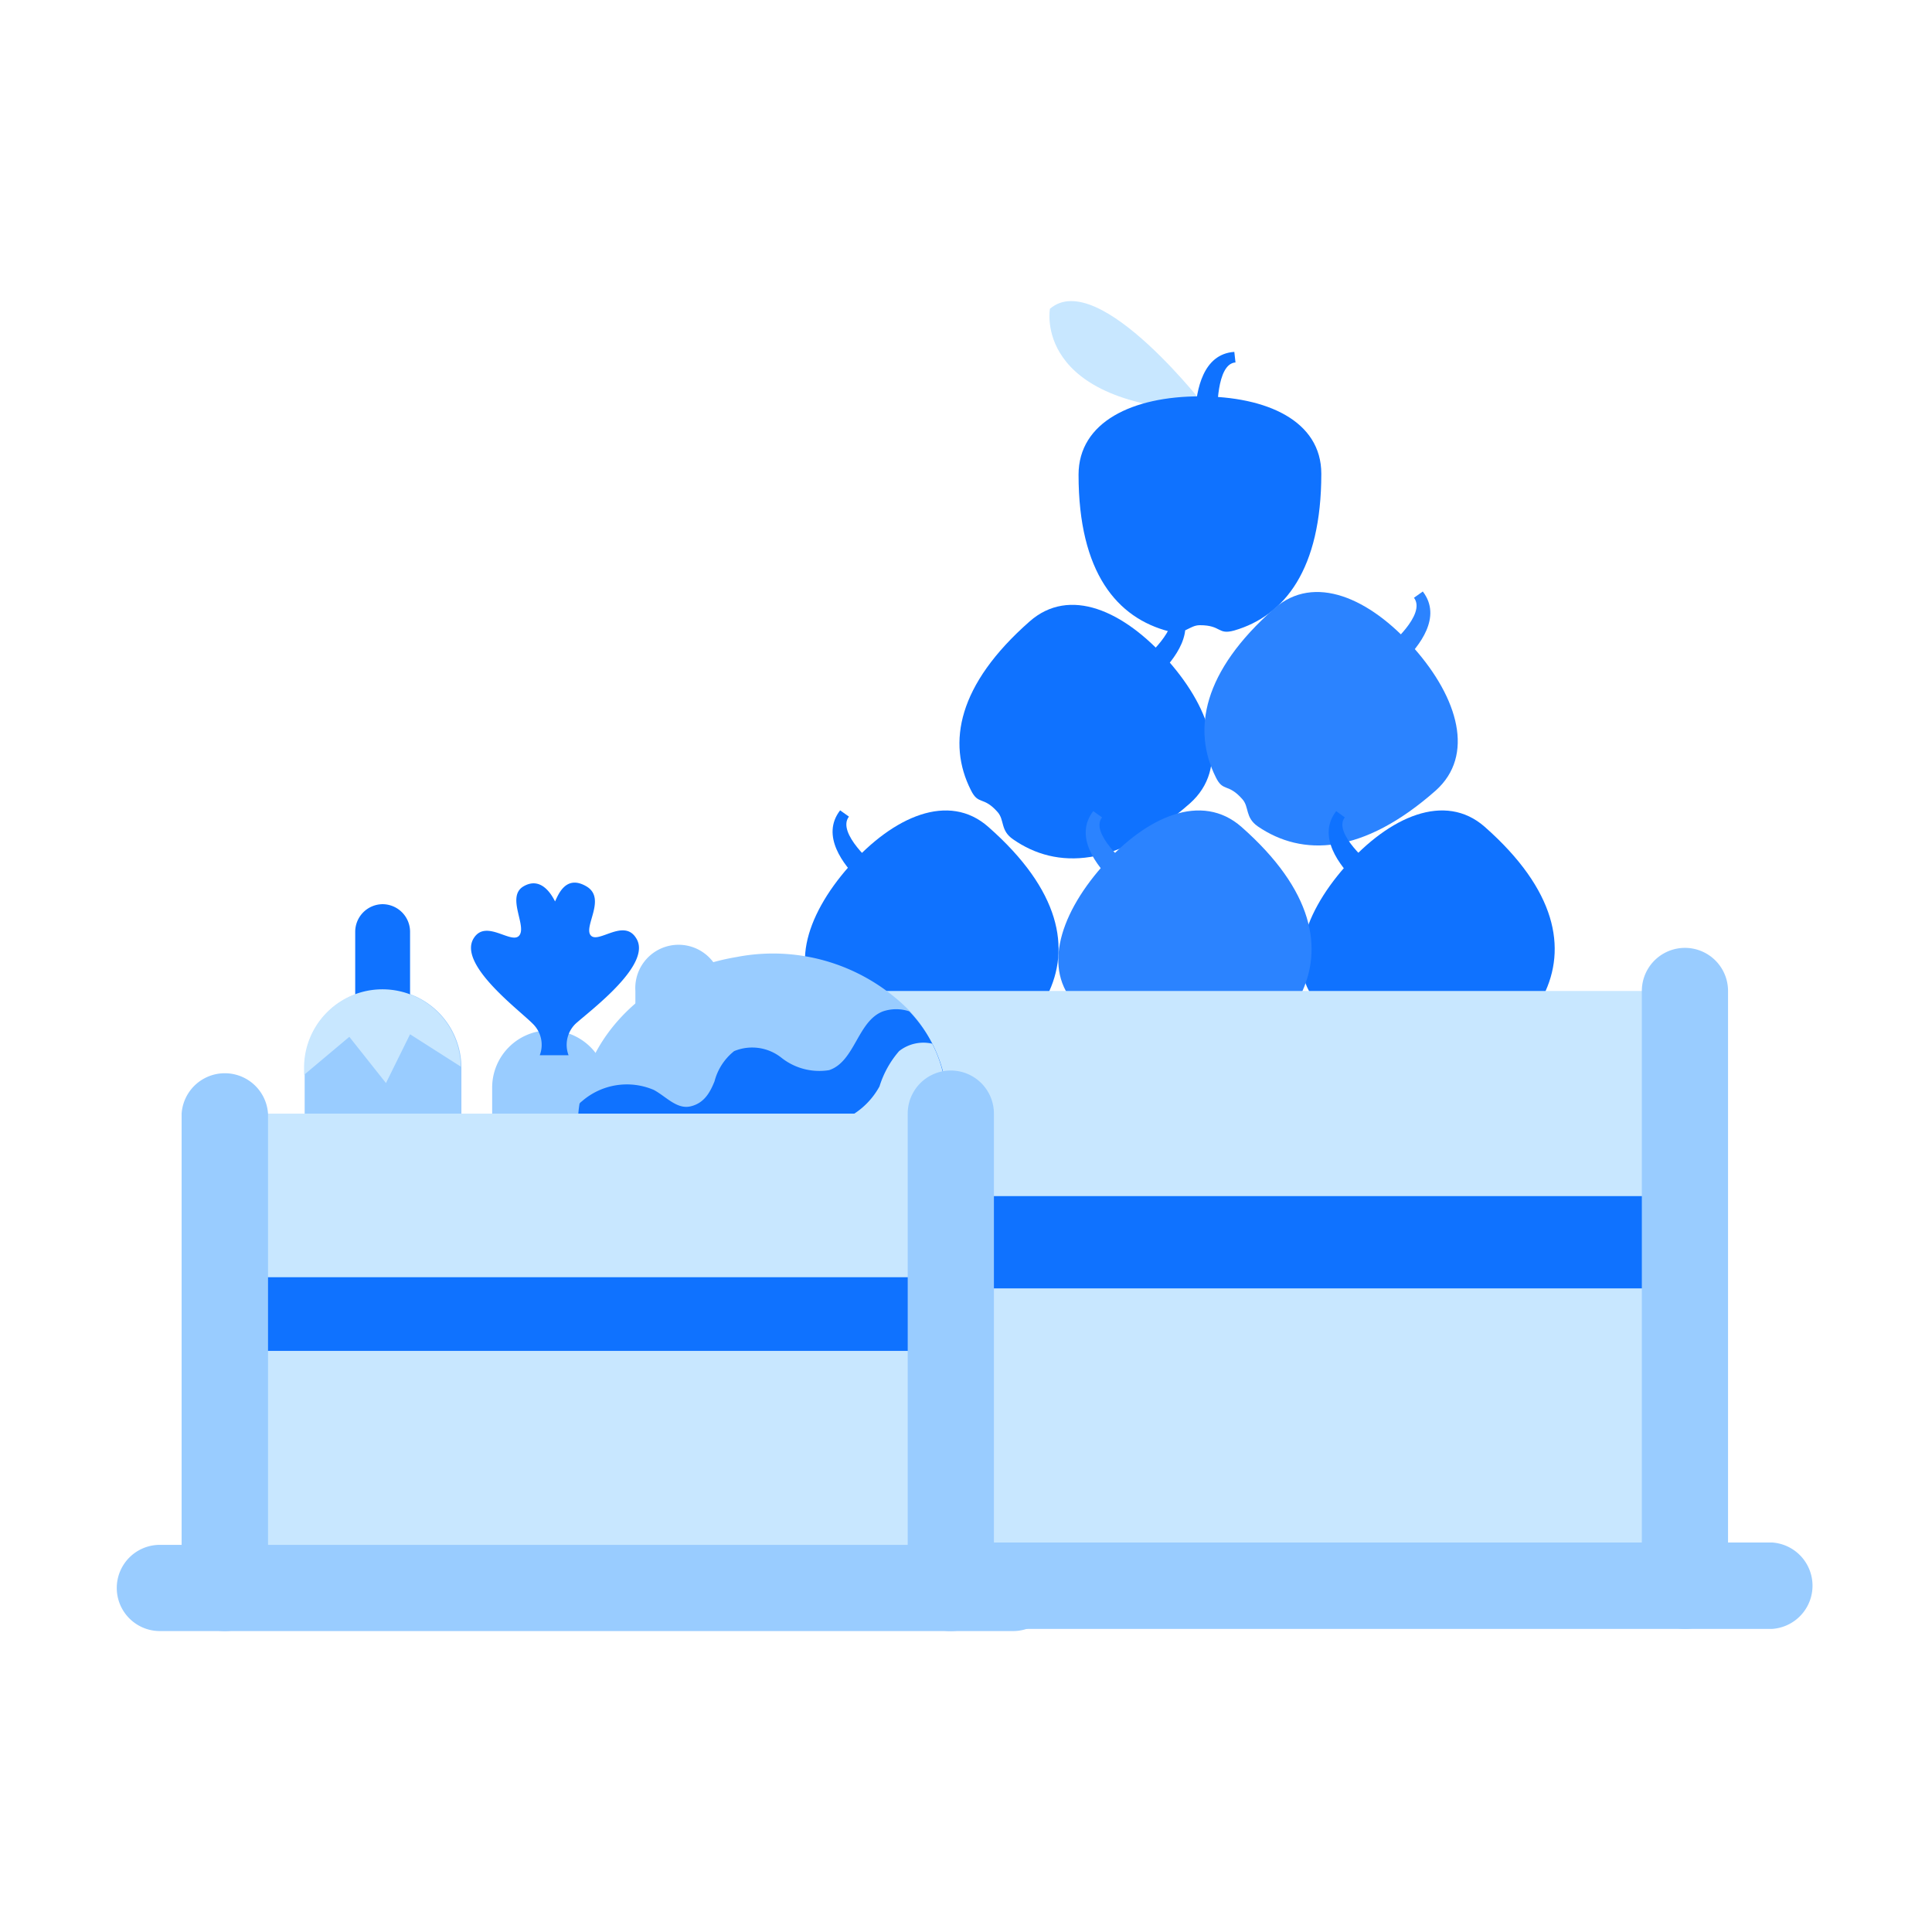 <svg xmlns="http://www.w3.org/2000/svg" viewBox="0 0 98.61 98.61"><defs><style>.a{fill:none;}.b{fill:#9cf;}.c{fill:#0f72ff;}.d{fill:#c8e7ff;}.e{fill:#2b83ff;}</style></defs><title>14</title><rect class="a" width="98.61" height="98.61"/><path class="b" d="M23.55,54.46v3.72h-8V54.53a4,4,0,0,1,8-.07Z"/><path class="b" d="M28.05,52.59a2.92,2.92,0,0,0-2.93,2.92v2.67H31V55.47A2.93,2.93,0,0,0,28.05,52.59Z"/><path class="c" d="M19.53,46.15a1.41,1.41,0,0,0-1.4,1.41v4.67h2.8V47.56A1.41,1.41,0,0,0,19.53,46.15Z"/><path class="d" d="M23.55,54.46l-2.62-1.67L19.7,55.28l-1.87-2.36-2.31,1.94v-.33a4,4,0,0,1,8-.07Z"/><path class="c" d="M32.46,47.87c-.63-1-1.93.32-2.31-.13s.82-1.89-.22-2.5-1.43.41-1.6.77c-.18-.36-.72-1.29-1.61-.77s.17,2-.21,2.5-1.69-.84-2.32.13c-.87,1.32,2.3,3.67,3,4.38a1.5,1.5,0,0,1,.36,1.61h1.47a1.5,1.5,0,0,1,.36-1.61C30.17,51.54,33.34,49.19,32.46,47.87Z"/><path class="d" d="M61.72,21s-5.63-7.39-8.13-5.24C53.59,15.75,52.66,20.67,61.72,21Z"/><path class="c" d="M67.44,24.18c0,4.88-1.87,7.25-4.44,8-.86.24-.64-.27-1.76-.27-.54,0-.78.52-1.56.32-2.66-.68-4.63-3-4.63-8,0-2.7,2.77-4,6.19-4S67.44,21.48,67.44,24.18Z"/><path class="c" d="M62.13,21.13,61,21.07c.07-1.16.39-3,2-3.11l.06.54C62.07,18.56,62.13,21.11,62.13,21.13Z"/><path class="c" d="M52.55,31.72c-3.67,3.23-4.21,6.2-3,8.6.39.8.63.29,1.37,1.13.36.41.13.94.79,1.39C53.93,44.39,57,44.3,60.74,41c2-1.79,1.15-4.71-1.12-7.28S54.58,29.93,52.55,31.72Z"/><path class="c" d="M58.35,33.69l.77.78c.83-.82,2-2.29,1-3.6l-.45.32C60.32,32,58.36,33.67,58.35,33.69Z"/><path class="e" d="M65.05,31.05c-3.67,3.23-4.2,6.2-3,8.61.38.79.62.29,1.36,1.13.36.4.13.93.79,1.39,2.27,1.55,5.35,1.46,9.08-1.83,2-1.79,1.15-4.71-1.11-7.27S67.08,29.27,65.05,31.05Z"/><path class="e" d="M70.85,33l.77.78c.83-.81,2-2.29,1-3.59l-.45.32C72.82,31.37,70.86,33,70.85,33Z"/><path class="c" d="M75.78,42.2c3.66,3.23,4.2,6.2,3,8.61-.39.8-.62.29-1.37,1.13-.35.41-.13.93-.79,1.39-2.27,1.55-5.34,1.46-9.07-1.83-2-1.78-1.15-4.71,1.11-7.27S73.75,40.42,75.78,42.2Z"/><path class="c" d="M70,44.17,69.2,45c-.82-.82-2-2.3-1-3.6l.44.32C68,42.52,70,44.16,70,44.17Z"/><path class="e" d="M63.37,42.21c3.66,3.23,4.2,6.2,3,8.6-.38.8-.62.29-1.36,1.13-.36.41-.13.94-.79,1.39-2.27,1.55-5.35,1.46-9.08-1.83-2-1.78-1.15-4.7,1.11-7.27S61.34,40.42,63.37,42.21Z"/><path class="e" d="M57.57,44.18,56.8,45c-.83-.82-2-2.3-1-3.6l.45.32C55.6,42.52,57.56,44.16,57.57,44.18Z"/><path class="c" d="M50.45,42.21c3.67,3.23,4.21,6.2,3,8.6-.39.8-.63.29-1.37,1.13-.36.41-.13.94-.79,1.39-2.27,1.55-5.34,1.46-9.08-1.83-2-1.78-1.15-4.7,1.12-7.27S48.43,40.42,50.45,42.21Z"/><path class="c" d="M44.66,44.18l-.78.78c-.83-.82-2-2.3-1-3.6l.45.32C42.68,42.52,44.64,44.16,44.66,44.18Z"/><rect class="d" x="34.64" y="50.58" width="50.51" height="13.48"/><rect class="c" x="34.64" y="61.05" width="50.51" height="13.48"/><rect class="d" x="34.64" y="65.76" width="50.51" height="13.48"/><path class="b" d="M86,83.14a2.21,2.21,0,0,1-2.2-2.2V50.58a2.2,2.2,0,1,1,4.4,0V80.94A2.2,2.2,0,0,1,86,83.14Z"/><path class="b" d="M34.64,83.14a2.21,2.21,0,0,1-2.21-2.2V50.58a2.21,2.21,0,1,1,4.41,0V80.94A2.21,2.21,0,0,1,34.64,83.14Z"/><path class="b" d="M90.45,83.14H30a2.21,2.21,0,0,1,0-4.41H90.45a2.21,2.21,0,0,1,0,4.41Z"/><path class="b" d="M40.22,64.67c-4.23.72-8.21-1.08-9.86-4.19a6.24,6.24,0,0,1-.78-2.15,6.17,6.17,0,0,1,0-2c.42-3.61,3.66-6.76,8-7.48a9.76,9.76,0,0,1,8.78,2.68,6.64,6.64,0,0,1,1.21,1.74,6.51,6.51,0,0,1,.64,1.94C49,59.56,45.37,63.81,40.22,64.67Z"/><path class="c" d="M40.22,64.67c-5.13.88-9.91-2-10.64-6.34a6.17,6.17,0,0,1,0-2,.38.38,0,0,1,.11-.11,3.49,3.49,0,0,1,3.68-.59c.62.33,1.17,1,1.87.84s1-.71,1.23-1.28a2.9,2.9,0,0,1,1-1.54,2.4,2.4,0,0,1,2.43.35,3.11,3.11,0,0,0,2.42.62c1.32-.44,1.45-2.51,2.75-3a2.11,2.11,0,0,1,1.34,0,7,7,0,0,1,1.85,3.68C49,59.56,45.37,63.81,40.22,64.67Z"/><path class="d" d="M40.22,64.67c-4.23.72-8.21-1.08-9.86-4.19.63-.3,1.07-1,1.76-1.34,1.3-.55,2.79.75,4.14.29.88-.31,1.34-1.3,2.18-1.74,1-.55,2.29-.13,3.45-.24a3.88,3.88,0,0,0,3-2,5,5,0,0,1,1-1.8,2,2,0,0,1,1.69-.38,6.51,6.51,0,0,1,.64,1.94C49,59.56,45.37,63.81,40.22,64.67Z"/><rect class="d" x="11.47" y="56.84" width="36.42" height="10.75"/><rect class="c" x="11.47" y="65.19" width="36.42" height="10.75"/><rect class="d" x="11.47" y="68.95" width="36.42" height="10.75"/><path class="b" d="M48.53,83.25a2.19,2.19,0,0,1-2.2-2.2V56.84a2.2,2.2,0,1,1,4.4,0V81.05A2.2,2.2,0,0,1,48.53,83.25Z"/><path class="b" d="M11.47,83.25a2.2,2.2,0,0,1-2.2-2.2V56.84a2.21,2.21,0,0,1,4.41,0V81.05A2.2,2.2,0,0,1,11.47,83.25Z"/><path class="b" d="M51.71,83.25H8.16a2.2,2.2,0,1,1,0-4.4H51.71a2.2,2.2,0,0,1,0,4.4Z"/></svg>